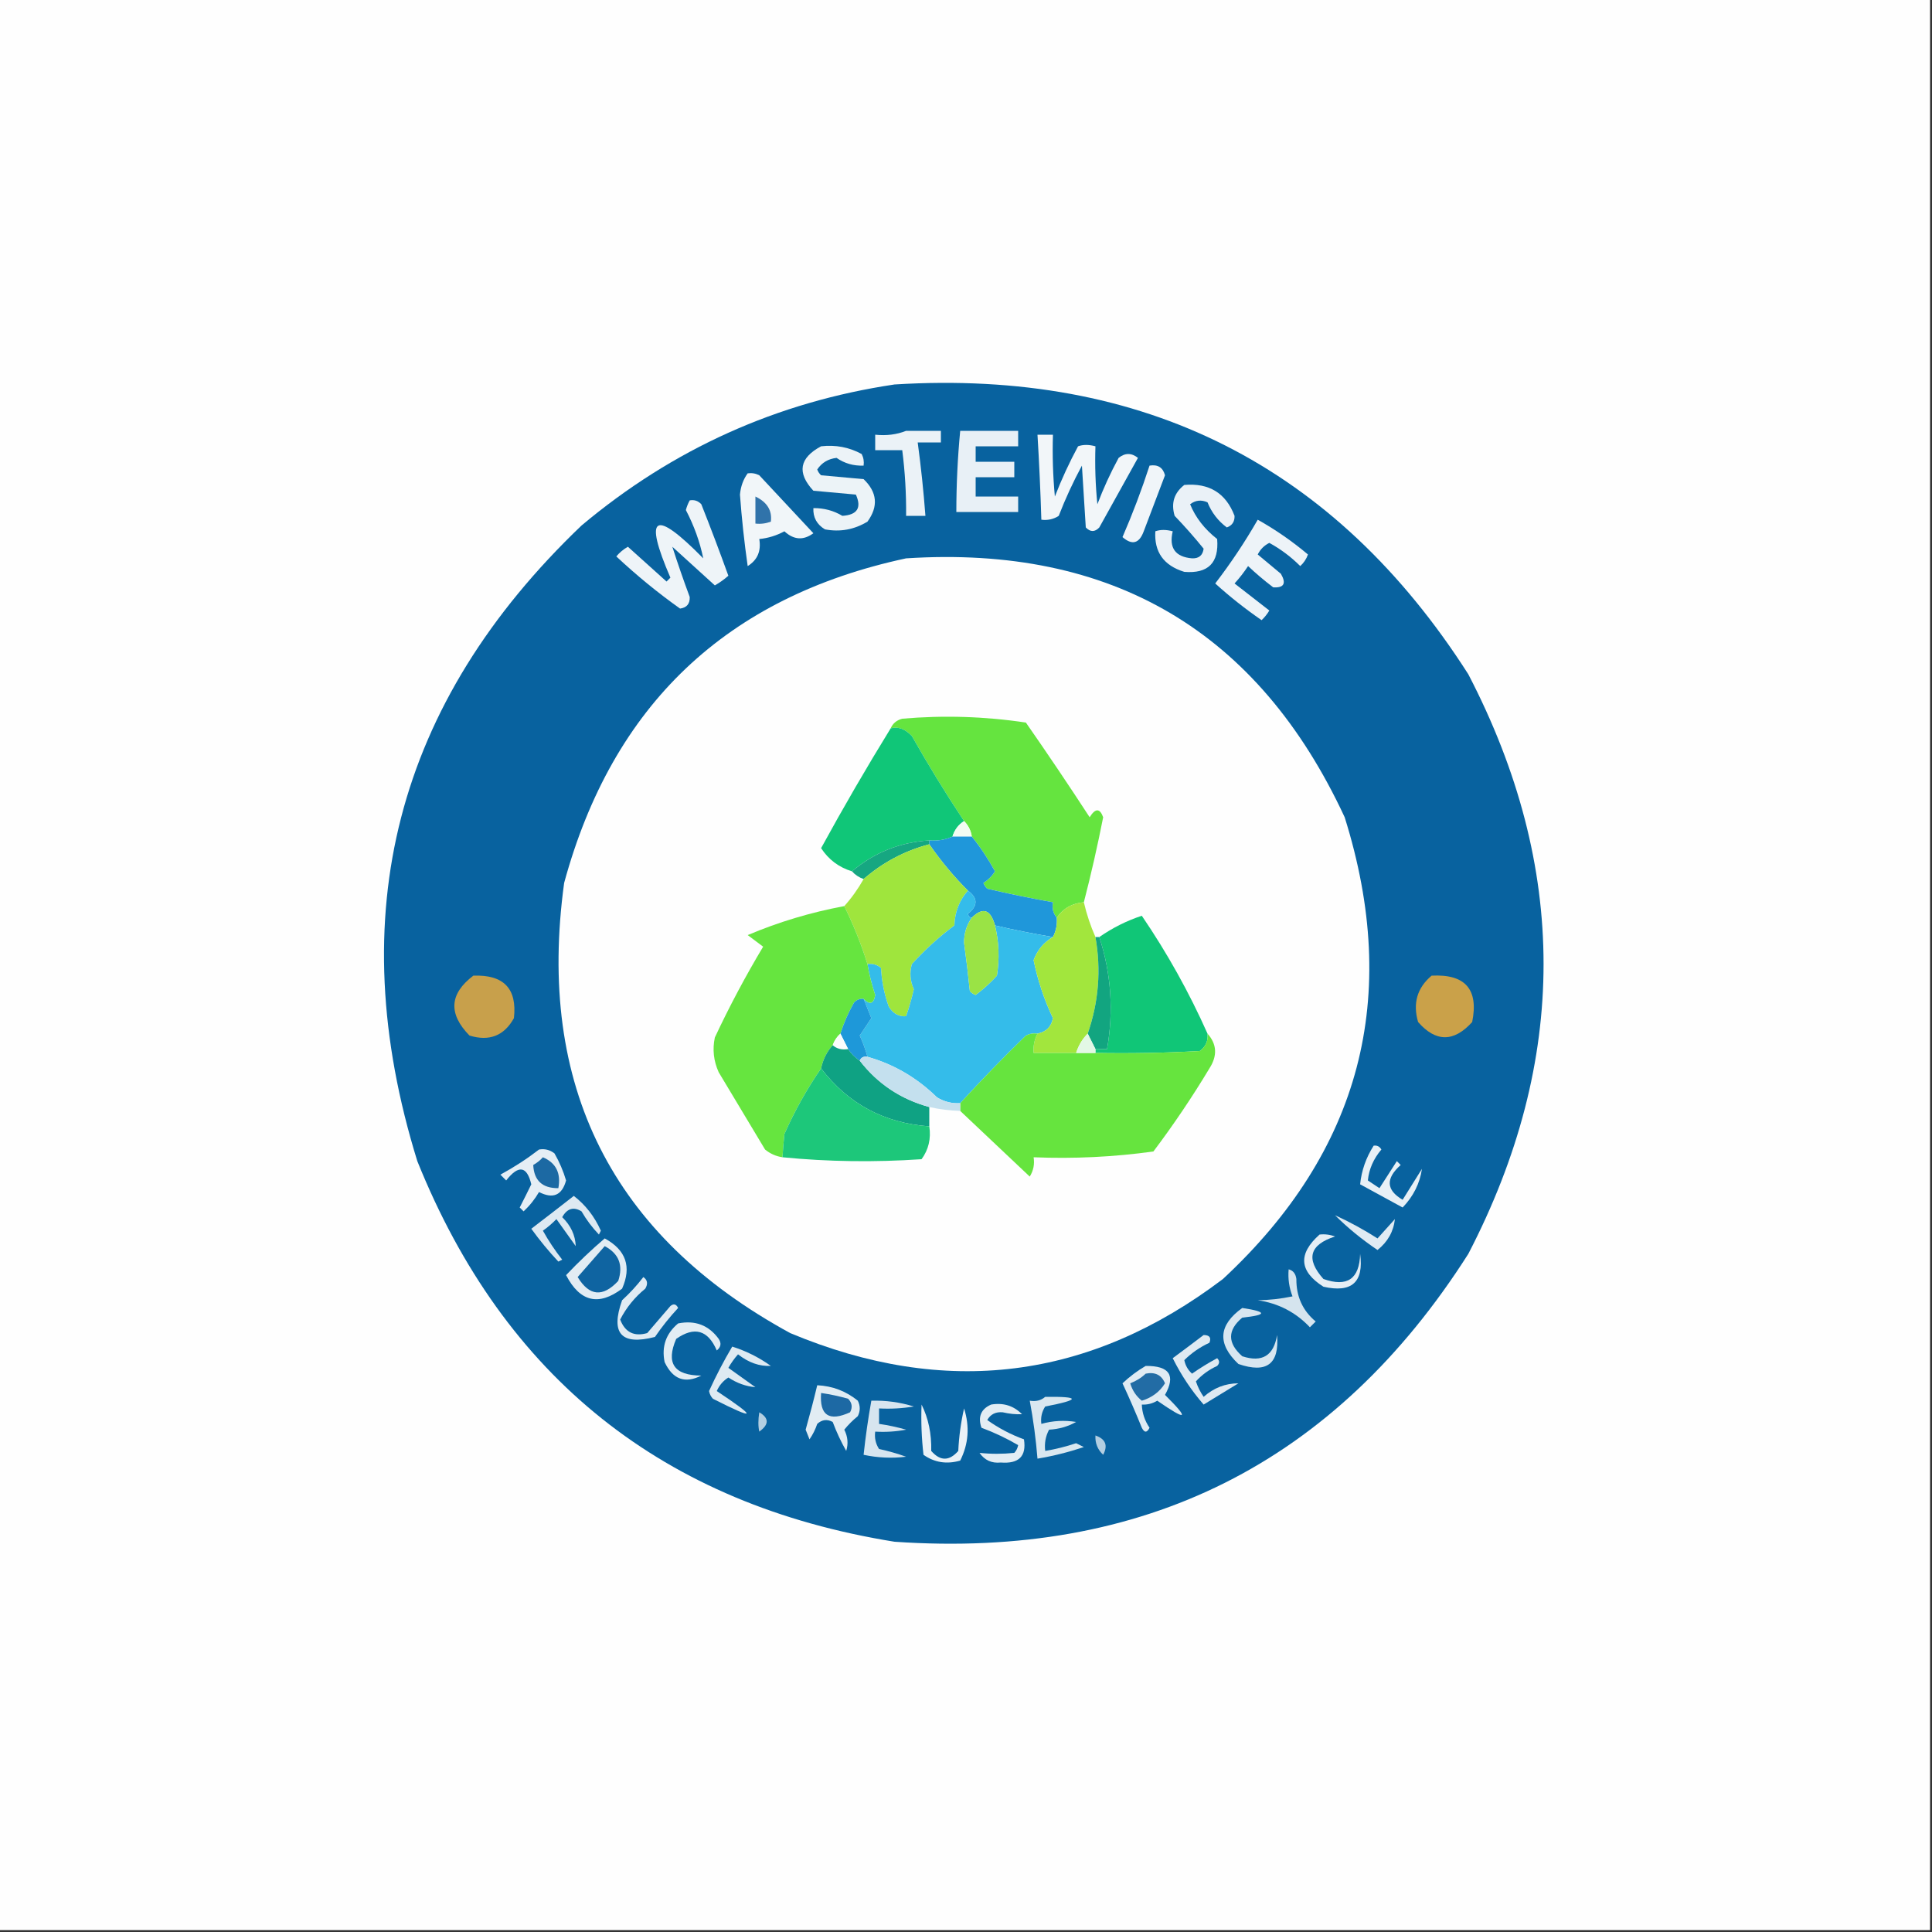 <svg width="500" height="500" viewBox="0 0 500 500" fill="none" xmlns="http://www.w3.org/2000/svg">
<rect x="0" y="0" width="500" height="500" fill="#333333" stroke="none"/>
<g clip-path="url(#clip0_291_132)">
<path fill-rule="evenodd" clip-rule="evenodd" d="M-0.5 -0.5C166.167 -0.5 332.833 -0.5 499.5 -0.5C499.5 166.167 499.5 332.833 499.5 499.5C332.833 499.5 166.167 499.5 -0.5 499.5C-0.5 332.833 -0.5 166.167 -0.5 -0.5Z" fill="#FEFEFE"/>
<path fill-rule="evenodd" clip-rule="evenodd" d="M231.5 99.5C296.007 95.502 345.507 120.502 380 174.5C405.963 224.462 405.963 274.462 380 324.5C345.541 378.647 296.041 403.48 231.5 399C171.722 389.377 130.555 356.543 108 300.5C88.252 236.756 102.419 181.923 150.5 136C174.105 116.195 201.105 104.029 231.5 99.5Z" fill="#08629F"/>
<path fill-rule="evenodd" clip-rule="evenodd" d="M234.5 111.5C237.5 111.5 240.5 111.5 243.5 111.5C243.5 112.5 243.5 113.5 243.5 114.5C241.5 114.5 239.5 114.5 237.5 114.5C238.354 120.812 239.021 127.145 239.5 133.5C237.833 133.5 236.167 133.5 234.5 133.5C234.553 127.804 234.22 122.138 233.5 116.5C231.167 116.5 228.833 116.5 226.5 116.5C226.5 115.167 226.5 113.833 226.5 112.5C229.385 112.806 232.052 112.473 234.5 111.5Z" fill="#EBF2F7"/>
<path fill-rule="evenodd" clip-rule="evenodd" d="M248.5 111.5C253.5 111.5 258.5 111.5 263.5 111.5C263.5 112.833 263.5 114.167 263.5 115.5C259.833 115.5 256.167 115.5 252.5 115.5C252.5 116.833 252.5 118.167 252.5 119.5C255.833 119.5 259.167 119.5 262.5 119.5C262.5 120.833 262.5 122.167 262.5 123.5C259.167 123.5 255.833 123.5 252.5 123.5C252.5 125.167 252.5 126.833 252.5 128.5C256.167 128.5 259.833 128.5 263.5 128.5C263.5 129.833 263.5 131.167 263.5 132.5C258.167 132.5 252.833 132.5 247.5 132.5C247.502 125.48 247.835 118.48 248.5 111.5Z" fill="#E8F0F6"/>
<path fill-rule="evenodd" clip-rule="evenodd" d="M268.5 112.5C269.833 112.5 271.167 112.5 272.5 112.5C272.334 117.844 272.501 123.177 273 128.5C274.726 124.047 276.726 119.714 279 115.5C280.299 115.034 281.799 115.034 283.5 115.5C283.334 120.511 283.501 125.511 284 130.5C285.559 126.381 287.393 122.381 289.5 118.5C291.167 117.167 292.833 117.167 294.5 118.5C291.167 124.5 287.833 130.5 284.5 136.5C283.349 137.731 282.183 137.731 281 136.5C280.667 131.167 280.333 125.833 280 120.5C277.726 124.714 275.726 129.047 274 133.5C272.644 134.38 271.144 134.714 269.5 134.5C269.277 127.16 268.944 119.827 268.5 112.5Z" fill="#F2F6F9"/>
<path fill-rule="evenodd" clip-rule="evenodd" d="M212.5 115.5C216.257 115.071 219.757 115.737 223 117.5C223.483 118.448 223.649 119.448 223.5 120.5C220.91 120.604 218.577 119.937 216.5 118.5C214.337 118.745 212.67 119.745 211.5 121.5C211.709 122.086 212.043 122.586 212.5 123C216.167 123.333 219.833 123.667 223.5 124C227.032 127.39 227.366 131.057 224.5 135C221.068 137.072 217.402 137.738 213.5 137C211.393 135.736 210.393 133.903 210.5 131.5C213.23 131.473 215.73 132.14 218 133.5C221.869 133.25 223.036 131.417 221.5 128C217.833 127.667 214.167 127.333 210.5 127C206.196 122.352 206.862 118.518 212.5 115.5Z" fill="#ECF3F7"/>
<path fill-rule="evenodd" clip-rule="evenodd" d="M297.5 120.5C299.635 120.147 300.968 120.98 301.5 123C299.667 127.833 297.833 132.667 296 137.5C294.83 140.67 292.997 141.17 290.5 139C293.13 132.943 295.463 126.776 297.5 120.5Z" fill="#F0F5F9"/>
<path fill-rule="evenodd" clip-rule="evenodd" d="M193.5 122.5C194.552 122.351 195.552 122.517 196.5 123C201.167 128 205.833 133 210.5 138C207.928 139.908 205.428 139.741 203 137.5C200.953 138.609 198.787 139.276 196.5 139.5C197.029 142.604 196.029 144.937 193.5 146.5C192.621 140.357 191.954 134.19 191.5 128C191.698 125.879 192.364 124.046 193.5 122.5Z" fill="#F1F6F9"/>
<path fill-rule="evenodd" clip-rule="evenodd" d="M306.5 125.5C312.925 124.949 317.258 127.616 319.5 133.5C319.547 135 318.881 136 317.5 136.5C315.239 134.821 313.572 132.654 312.5 130C310.888 129.28 309.388 129.446 308 130.5C309.407 133.945 311.741 136.945 315 139.5C315.5 145.667 312.667 148.5 306.5 148C301.169 146.36 298.669 142.86 299 137.5C300.299 137.034 301.799 137.034 303.5 137.5C302.483 141.789 304.15 144.122 308.5 144.5C310.266 144.566 311.266 143.732 311.5 142C309.12 139.06 306.62 136.227 304 133.5C303.018 130.225 303.851 127.559 306.5 125.5Z" fill="#EAF1F7"/>
<path fill-rule="evenodd" clip-rule="evenodd" d="M178.5 129.5C179.675 129.281 180.675 129.614 181.5 130.5C183.936 136.645 186.27 142.811 188.5 149C187.421 149.956 186.255 150.789 185 151.5C181.333 148.167 177.667 144.833 174 141.5C175.364 145.754 176.864 150.088 178.5 154.5C178.566 156.266 177.732 157.266 176 157.5C170.221 153.392 164.721 148.892 159.5 144C160.354 142.978 161.354 142.145 162.5 141.5C165.833 144.5 169.167 147.5 172.5 150.5C172.833 150.167 173.167 149.833 173.5 149.5C166.482 133.251 169.315 131.585 182 144.5C181.129 140.228 179.629 136.061 177.5 132C177.743 131.098 178.077 130.265 178.5 129.5Z" fill="#EEF4F8"/>
<path fill-rule="evenodd" clip-rule="evenodd" d="M195.5 128.5C198.535 129.956 199.869 132.123 199.5 135C198.207 135.49 196.873 135.657 195.5 135.5C195.5 133.167 195.5 130.833 195.5 128.5Z" fill="#3073AA"/>
<path fill-rule="evenodd" clip-rule="evenodd" d="M325.5 134.5C330.073 137.059 334.406 140.059 338.5 143.5C338.081 144.672 337.415 145.672 336.5 146.5C334.116 144.115 331.45 142.115 328.5 140.5C327.167 141.167 326.167 142.167 325.5 143.5C327.46 145.156 329.46 146.823 331.5 148.5C332.949 151.016 332.282 152.183 329.5 152C327.241 150.285 325.074 148.452 323 146.5C321.954 148.09 320.787 149.59 319.5 151C322.5 153.333 325.5 155.667 328.5 158C327.953 158.925 327.287 159.758 326.5 160.5C322.222 157.547 318.222 154.38 314.5 151C318.553 145.718 322.22 140.218 325.5 134.5Z" fill="#EDF3F8"/>
<path fill-rule="evenodd" clip-rule="evenodd" d="M234.5 144.5C287.808 141.057 325.642 163.39 348 211.5C362.613 258.066 352.113 297.899 316.5 331C281.99 357.143 244.657 361.81 204.5 345C158.317 319.801 138.817 280.968 146 228.5C158.532 182.464 188.032 154.464 234.5 144.5Z" fill="#FEFEFE"/>
<path fill-rule="evenodd" clip-rule="evenodd" d="M280.5 233.5C277.456 233.772 275.123 235.105 273.5 237.5C272.566 236.432 272.232 235.099 272.5 233.5C266.815 232.496 261.148 231.329 255.5 230C255.043 229.586 254.709 229.086 254.5 228.5C255.737 227.719 256.737 226.719 257.5 225.5C255.725 222.262 253.725 219.262 251.5 216.5C251.267 214.938 250.6 213.605 249.5 212.5C244.76 205.362 240.26 198.028 236 190.5C234.239 188.637 232.405 187.97 230.5 188.5C231.058 187.21 232.058 186.377 233.5 186C244.24 185.072 254.907 185.405 265.5 187C271.124 195.08 276.624 203.247 282 211.5C283.471 209.128 284.637 209.128 285.5 211.5C284.046 218.899 282.379 226.232 280.5 233.5Z" fill="#65E43F"/>
<path fill-rule="evenodd" clip-rule="evenodd" d="M230.5 188.5C232.405 187.97 234.239 188.637 236 190.5C240.26 198.028 244.76 205.362 249.5 212.5C248.026 213.436 247.026 214.77 246.5 216.5C244.621 217.341 242.621 217.675 240.5 217.5C232.921 217.959 226.254 220.625 220.5 225.5C217.109 224.471 214.443 222.471 212.5 219.5C218.274 208.94 224.274 198.607 230.5 188.5Z" fill="#10C678"/>
<path fill-rule="evenodd" clip-rule="evenodd" d="M249.5 212.5C250.6 213.605 251.267 214.938 251.5 216.5C249.833 216.5 248.167 216.5 246.5 216.5C247.026 214.77 248.026 213.436 249.5 212.5Z" fill="#F2FCF3"/>
<path fill-rule="evenodd" clip-rule="evenodd" d="M246.5 216.5C248.167 216.5 249.833 216.5 251.5 216.5C253.725 219.262 255.725 222.262 257.5 225.5C256.737 226.719 255.737 227.719 254.5 228.5C254.709 229.086 255.043 229.586 255.5 230C261.148 231.329 266.815 232.496 272.5 233.5C272.232 235.099 272.566 236.432 273.5 237.5C273.634 239.292 273.301 240.958 272.5 242.5C267.468 241.659 262.468 240.659 257.5 239.5C256.36 235.339 254.36 234.673 251.5 237.5C250.957 237.44 250.624 237.107 250.5 236.5C253.106 234.421 253.106 232.421 250.5 230.5C246.849 226.842 243.516 222.842 240.5 218.5C240.5 218.167 240.5 217.833 240.5 217.5C242.621 217.675 244.621 217.341 246.5 216.5Z" fill="#1F97DA"/>
<path fill-rule="evenodd" clip-rule="evenodd" d="M240.5 217.5C240.5 217.833 240.5 218.167 240.5 218.5C234.143 220.179 228.476 223.179 223.5 227.5C222.29 227.068 221.29 226.401 220.5 225.5C226.254 220.625 232.921 217.959 240.5 217.5Z" fill="#16A781"/>
<path fill-rule="evenodd" clip-rule="evenodd" d="M240.5 218.5C243.516 222.842 246.849 226.842 250.5 230.5C248.285 233.005 247.119 236.005 247 239.5C243.034 242.464 239.367 245.797 236 249.5C235.374 251.713 235.541 253.88 236.5 256C235.956 258.4 235.289 260.733 234.5 263C232.613 263.163 231.113 262.329 230 260.5C228.847 257.289 228.18 253.956 228 250.5C226.989 249.663 225.822 249.33 224.5 249.5C222.905 244.389 220.905 239.389 218.5 234.5C220.4 232.381 222.066 230.047 223.5 227.5C228.476 223.179 234.143 220.179 240.5 218.5Z" fill="#9FE53D"/>
<path fill-rule="evenodd" clip-rule="evenodd" d="M250.5 230.5C253.106 232.421 253.106 234.421 250.5 236.5C250.624 237.107 250.957 237.44 251.5 237.5C250.149 239.423 249.482 241.59 249.5 244C250.073 248.158 250.573 252.324 251 256.5C251.414 256.957 251.914 257.291 252.5 257.5C254.483 256.018 256.316 254.351 258 252.5C258.706 248.113 258.54 243.78 257.5 239.5C262.468 240.659 267.468 241.659 272.5 242.5C270.132 243.872 268.465 245.872 267.5 248.5C268.57 253.71 270.237 258.71 272.5 263.5C272.084 265.715 270.75 267.049 268.5 267.5C267.448 267.351 266.448 267.517 265.5 268C259.63 273.702 253.964 279.535 248.5 285.5C246.345 285.628 244.345 285.128 242.5 284C237.281 278.902 231.281 275.402 224.5 273.5C223.986 271.634 223.32 269.8 222.5 268C223.477 266.503 224.477 265.003 225.5 263.5C224.813 261.823 224.146 260.156 223.5 258.5C225.124 260.137 226.124 259.803 226.5 257.5C225.622 254.87 224.955 252.203 224.5 249.5C225.822 249.33 226.989 249.663 228 250.5C228.18 253.956 228.847 257.289 230 260.5C231.113 262.329 232.613 263.163 234.5 263C235.289 260.733 235.956 258.4 236.5 256C235.541 253.88 235.374 251.713 236 249.5C239.367 245.797 243.034 242.464 247 239.5C247.119 236.005 248.285 233.005 250.5 230.5Z" fill="#34BCEA"/>
<path fill-rule="evenodd" clip-rule="evenodd" d="M218.5 234.5C220.905 239.389 222.905 244.389 224.5 249.5C224.955 252.203 225.622 254.87 226.5 257.5C226.124 259.803 225.124 260.137 223.5 258.5C222.504 258.414 221.671 258.748 221 259.5C219.546 262.071 218.38 264.738 217.5 267.5C216.599 268.29 215.932 269.29 215.5 270.5C213.992 272.181 212.992 274.181 212.5 276.5C208.854 281.781 205.687 287.448 203 293.5C202.775 295.791 202.608 297.791 202.5 299.5C200.83 299.249 199.33 298.582 198 297.5C194 290.833 190 284.167 186 277.5C184.682 274.594 184.348 271.594 185 268.5C188.77 260.46 192.937 252.627 197.5 245C196.167 244 194.833 243 193.5 242C201.534 238.601 209.868 236.101 218.5 234.5Z" fill="#66E53F"/>
<path fill-rule="evenodd" clip-rule="evenodd" d="M280.5 233.5C281.216 236.598 282.216 239.598 283.5 242.5C285.001 250.996 284.334 259.329 281.5 267.5C280.11 268.899 279.11 270.566 278.5 272.5C274.833 272.5 271.167 272.5 267.5 272.5C267.366 270.708 267.699 269.042 268.5 267.5C270.75 267.049 272.084 265.715 272.5 263.5C270.237 258.71 268.57 253.71 267.5 248.5C268.465 245.872 270.132 243.872 272.5 242.5C273.301 240.958 273.634 239.292 273.5 237.5C275.123 235.105 277.456 233.772 280.5 233.5Z" fill="#A2E63D"/>
<path fill-rule="evenodd" clip-rule="evenodd" d="M312.5 267.5C312.703 269.39 312.037 270.89 310.5 272C301.506 272.5 292.506 272.666 283.5 272.5C283.5 272.167 283.5 271.833 283.5 271.5C284.5 271.5 285.5 271.5 286.5 271.5C288.239 261.633 287.572 251.966 284.5 242.5C287.973 240.097 291.64 238.263 295.5 237C302.078 246.656 307.745 256.823 312.5 267.5Z" fill="#10C677"/>
<path fill-rule="evenodd" clip-rule="evenodd" d="M257.5 239.5C258.54 243.78 258.706 248.113 258 252.5C256.316 254.351 254.483 256.018 252.5 257.5C251.914 257.291 251.414 256.957 251 256.5C250.573 252.324 250.073 248.158 249.5 244C249.482 241.59 250.149 239.423 251.5 237.5C254.36 234.673 256.36 235.339 257.5 239.5Z" fill="#9AE345"/>
<path fill-rule="evenodd" clip-rule="evenodd" d="M283.5 242.5C283.833 242.5 284.167 242.5 284.5 242.5C287.572 251.966 288.239 261.633 286.5 271.5C285.5 271.5 284.5 271.5 283.5 271.5C282.833 270.167 282.167 268.833 281.5 267.5C284.334 259.329 285.001 250.996 283.5 242.5Z" fill="#12A580"/>
<path fill-rule="evenodd" clip-rule="evenodd" d="M122.5 252.5C130.372 252.201 133.872 255.868 133 263.5C130.459 268.069 126.625 269.569 121.5 268C115.974 262.357 116.308 257.19 122.5 252.5Z" fill="#C8A04B"/>
<path fill-rule="evenodd" clip-rule="evenodd" d="M370.5 252.5C379.207 252.037 382.707 256.037 381 264.5C376.255 269.743 371.588 269.743 367 264.5C365.593 259.643 366.76 255.643 370.5 252.5Z" fill="#CAA149"/>
<path fill-rule="evenodd" clip-rule="evenodd" d="M223.5 258.5C224.146 260.156 224.813 261.823 225.5 263.5C224.477 265.003 223.477 266.503 222.5 268C223.32 269.8 223.986 271.634 224.5 273.5C223.508 273.328 222.842 273.662 222.5 274.5C221.272 273.694 220.272 272.694 219.5 271.5C218.833 270.167 218.167 268.833 217.5 267.5C218.38 264.738 219.546 262.071 221 259.5C221.671 258.748 222.504 258.414 223.5 258.5Z" fill="#1E98D9"/>
<path fill-rule="evenodd" clip-rule="evenodd" d="M217.5 267.5C218.167 268.833 218.833 270.167 219.5 271.5C217.901 271.768 216.568 271.434 215.5 270.5C215.932 269.29 216.599 268.29 217.5 267.5Z" fill="#FAFDFC"/>
<path fill-rule="evenodd" clip-rule="evenodd" d="M268.5 267.5C267.699 269.042 267.366 270.708 267.5 272.5C271.167 272.5 274.833 272.5 278.5 272.5C280.167 272.5 281.833 272.5 283.5 272.5C292.506 272.666 301.506 272.5 310.5 272C312.037 270.89 312.703 269.39 312.5 267.5C314.938 270.224 315.105 273.224 313 276.5C308.538 283.926 303.705 291.092 298.5 298C288.246 299.426 277.912 299.926 267.5 299.5C267.785 301.288 267.452 302.955 266.5 304.5C260.48 298.812 254.48 293.145 248.5 287.5C248.5 286.833 248.5 286.167 248.5 285.5C253.964 279.535 259.63 273.702 265.5 268C266.448 267.517 267.448 267.351 268.5 267.5Z" fill="#66E43E"/>
<path fill-rule="evenodd" clip-rule="evenodd" d="M281.5 267.5C282.167 268.833 282.833 270.167 283.5 271.5C283.5 271.833 283.5 272.167 283.5 272.5C281.833 272.5 280.167 272.5 278.5 272.5C279.11 270.566 280.11 268.899 281.5 267.5Z" fill="#E3F8E5"/>
<path fill-rule="evenodd" clip-rule="evenodd" d="M215.5 270.5C216.568 271.434 217.901 271.768 219.5 271.5C220.272 272.694 221.272 273.694 222.5 274.5C227.119 280.483 233.119 284.483 240.5 286.5C240.5 288.167 240.5 289.833 240.5 291.5C228.822 290.664 219.489 285.664 212.5 276.5C212.992 274.181 213.992 272.181 215.5 270.5Z" fill="#0FA283"/>
<path fill-rule="evenodd" clip-rule="evenodd" d="M224.5 273.5C231.281 275.402 237.281 278.902 242.5 284C244.345 285.128 246.345 285.628 248.5 285.5C248.5 286.167 248.5 286.833 248.5 287.5C245.794 287.425 243.127 287.092 240.5 286.5C233.119 284.483 227.119 280.483 222.5 274.5C222.842 273.662 223.508 273.328 224.5 273.5Z" fill="#C4E0EE"/>
<path fill-rule="evenodd" clip-rule="evenodd" d="M212.5 276.5C219.489 285.664 228.822 290.664 240.5 291.5C240.98 294.685 240.314 297.519 238.5 300C226.326 300.826 214.326 300.66 202.5 299.5C202.608 297.791 202.775 295.791 203 293.5C205.687 287.448 208.854 281.781 212.5 276.5Z" fill="#1DC77A"/>
<path fill-rule="evenodd" clip-rule="evenodd" d="M139.5 297.5C140.978 297.238 142.311 297.571 143.5 298.5C144.778 300.722 145.778 303.056 146.5 305.5C145.452 309.351 143.119 310.351 139.5 308.5C138.396 310.389 137.063 312.055 135.5 313.5C135.167 313.167 134.833 312.833 134.5 312.5C135.54 310.477 136.54 308.477 137.5 306.5C136.366 301.743 134.199 301.41 131 305.5C130.5 305 130 304.5 129.5 304C133.069 302.058 136.402 299.892 139.5 297.5Z" fill="#E5EEF5"/>
<path fill-rule="evenodd" clip-rule="evenodd" d="M140.5 299.5C143.89 300.944 145.223 303.61 144.5 307.5C140.367 307.531 138.2 305.531 138 301.5C138.995 300.934 139.828 300.267 140.5 299.5Z" fill="#1C69A3"/>
<path fill-rule="evenodd" clip-rule="evenodd" d="M355.5 296.5C356.376 296.369 357.043 296.702 357.5 297.5C355.461 299.899 354.295 302.566 354 305.5C355 306.167 356 306.833 357 307.5C358.5 305.167 360 302.833 361.5 300.5C361.833 300.833 362.167 301.167 362.5 301.5C358.559 304.992 358.726 307.992 363 310.5C364.667 307.833 366.333 305.167 368 302.5C367.448 306.271 365.782 309.604 363 312.5C359.349 310.507 355.683 308.507 352 306.5C352.359 302.942 353.525 299.609 355.5 296.5Z" fill="#E8F0F6"/>
<path fill-rule="evenodd" clip-rule="evenodd" d="M148.5 309.5C151.518 311.818 153.851 314.818 155.5 318.5C155.333 318.833 155.167 319.167 155 319.5C153.257 317.679 151.757 315.679 150.5 313.5C148.438 312.239 146.772 312.739 145.5 315C147.718 317.157 148.885 319.657 149 322.5C147.333 320.167 145.667 317.833 144 315.5C142.926 316.618 141.76 317.618 140.5 318.5C141.971 321.136 143.637 323.636 145.5 326C145.167 326.167 144.833 326.333 144.5 326.5C142.008 323.837 139.674 321.004 137.5 318C141.235 315.147 144.902 312.313 148.5 309.5Z" fill="#DDE9F2"/>
<path fill-rule="evenodd" clip-rule="evenodd" d="M345.5 314.5C349.273 316.221 352.939 318.221 356.5 320.5C357.99 318.874 359.49 317.208 361 315.5C360.653 318.712 359.153 321.379 356.5 323.5C352.455 320.772 348.788 317.772 345.5 314.5Z" fill="#E0EBF3"/>
<path fill-rule="evenodd" clip-rule="evenodd" d="M156.5 320.5C162.006 323.501 163.506 327.835 161 333.5C154.911 338.08 150.078 336.913 146.5 330C149.729 326.601 153.062 323.435 156.5 320.5Z" fill="#E2ECF3"/>
<path fill-rule="evenodd" clip-rule="evenodd" d="M156.5 322.5C160.169 324.438 161.336 327.438 160 331.5C156.004 335.788 152.504 335.455 149.5 330.5C151.856 327.814 154.189 325.147 156.5 322.5Z" fill="#0F64A1"/>
<path fill-rule="evenodd" clip-rule="evenodd" d="M341.5 319.5C342.873 319.343 344.207 319.51 345.5 320C338.88 322.147 337.88 325.814 342.5 331C348.656 333.172 351.823 331.005 352 324.5C352.997 331.833 349.83 334.666 342.5 333C336.216 329.007 335.883 324.507 341.5 319.5Z" fill="#E5EEF5"/>
<path fill-rule="evenodd" clip-rule="evenodd" d="M333.5 328.5C334.649 328.791 335.316 329.624 335.5 331C335.456 335.516 337.123 339.182 340.5 342C340 342.5 339.5 343 339 343.5C335.34 339.619 330.84 337.286 325.5 336.5C328.443 336.466 331.443 336.133 334.5 335.5C333.626 333.253 333.292 330.92 333.5 328.5Z" fill="#D5E4EE"/>
<path fill-rule="evenodd" clip-rule="evenodd" d="M166.5 330.5C167.573 331.251 167.74 332.251 167 333.5C164.265 335.732 162.098 338.399 160.5 341.5C161.776 344.804 164.109 345.971 167.5 345C169.5 342.667 171.5 340.333 173.5 338C174.332 337.312 174.998 337.479 175.5 338.5C173.31 340.856 171.31 343.356 169.5 346C160.769 348.266 157.936 345.099 161 336.5C163.04 334.63 164.873 332.63 166.5 330.5Z" fill="#E0EBF3"/>
<path fill-rule="evenodd" clip-rule="evenodd" d="M175.5 342.5C179.909 341.618 183.409 342.952 186 346.5C186.749 347.635 186.583 348.635 185.5 349.5C183.226 344.204 179.726 343.204 175 346.5C172.283 352.804 174.45 355.971 181.5 356C177.275 358.151 174.109 356.984 172 352.5C171.182 348.469 172.349 345.136 175.5 342.5Z" fill="#E2EDF4"/>
<path fill-rule="evenodd" clip-rule="evenodd" d="M321.5 338.5C327.989 339.484 327.989 340.318 321.5 341C317.633 344.249 317.633 347.582 321.5 351C326.655 352.677 329.655 350.844 330.5 345.5C331.135 353.017 327.802 355.517 320.5 353C314.977 347.777 315.31 342.944 321.5 338.5Z" fill="#D8E6F0"/>
<path fill-rule="evenodd" clip-rule="evenodd" d="M189.5 348.5C193.09 349.628 196.423 351.295 199.5 353.5C196.533 353.634 193.699 352.634 191 350.5C190.044 351.579 189.211 352.745 188.5 354C190.833 355.667 193.167 357.333 195.5 359C193.063 358.797 190.729 357.963 188.5 356.5C187.155 357.347 186.155 358.513 185.5 360C196.115 367.049 195.782 367.716 184.5 362C183.978 361.439 183.645 360.772 183.5 360C185.31 356.035 187.31 352.202 189.5 348.5Z" fill="#DEEAF2"/>
<path fill-rule="evenodd" clip-rule="evenodd" d="M296.5 353.5C302.662 353.45 304.329 355.95 301.5 361C307.948 367.384 307.282 367.884 299.5 362.5C298.264 363.246 296.93 363.579 295.5 363.5C295.586 365.677 296.253 367.677 297.5 369.5C296.833 370.833 296.167 370.833 295.5 369.5C293.931 365.625 292.264 361.792 290.5 358C292.358 356.245 294.358 354.745 296.5 353.5Z" fill="#E0EBF3"/>
<path fill-rule="evenodd" clip-rule="evenodd" d="M296.5 355.5C298.948 355.01 300.615 355.843 301.5 358C300.133 360.2 298.133 361.7 295.5 362.5C294.05 361.345 293.05 359.845 292.5 358C294.066 357.392 295.4 356.558 296.5 355.5Z" fill="#226CA5"/>
<path fill-rule="evenodd" clip-rule="evenodd" d="M311.5 345.5C313.028 345.517 313.528 346.184 313 347.5C310.542 348.64 308.375 350.14 306.5 352C306.78 353.395 307.447 354.562 308.5 355.5C310.583 354.041 312.75 352.708 315 351.5C315.667 352.167 315.667 352.833 315 353.5C312.863 354.479 311.029 355.812 309.5 357.5C309.977 358.931 310.643 360.264 311.5 361.5C314.137 359.173 317.137 358.007 320.5 358C317.5 359.833 314.5 361.667 311.5 363.5C308.35 359.881 305.684 355.881 303.5 351.5C306.235 349.479 308.901 347.479 311.5 345.5Z" fill="#DFEAF2"/>
<path fill-rule="evenodd" clip-rule="evenodd" d="M211.5 358.5C215.465 358.696 218.965 360.03 222 362.5C222.667 363.833 222.667 365.167 222 366.5C220.702 367.56 219.535 368.726 218.5 370C219.409 371.789 219.576 373.623 219 375.5C217.644 373.102 216.477 370.602 215.5 368C214.056 367.219 212.723 367.386 211.5 368.5C211.023 369.931 210.357 371.264 209.5 372.5C209.167 371.667 208.833 370.833 208.5 370C209.582 366.172 210.582 362.339 211.5 358.5Z" fill="#E1ECF3"/>
<path fill-rule="evenodd" clip-rule="evenodd" d="M212.5 360.5C214.854 360.838 217.187 361.338 219.5 362C220.517 363.049 220.684 364.216 220 365.5C214.562 367.98 212.062 366.313 212.5 360.5Z" fill="#1D69A4"/>
<path fill-rule="evenodd" clip-rule="evenodd" d="M196.5 365.5C199.063 366.998 199.063 368.665 196.5 370.5C196.193 369.113 196.193 367.446 196.5 365.5Z" fill="#B4CFE1"/>
<path fill-rule="evenodd" clip-rule="evenodd" d="M225.5 362.5C229.247 362.392 232.914 362.892 236.5 364C233.518 364.498 230.518 364.665 227.5 364.5C227.5 365.833 227.5 367.167 227.5 368.5C229.854 368.838 232.187 369.338 234.5 370C231.854 370.497 229.187 370.664 226.5 370.5C226.286 372.144 226.62 373.644 227.5 375C229.878 375.511 232.212 376.178 234.5 377C230.812 377.45 227.146 377.283 223.5 376.5C224.004 371.798 224.671 367.131 225.5 362.5Z" fill="#D7E5EF"/>
<path fill-rule="evenodd" clip-rule="evenodd" d="M256.5 363.5C259.665 362.964 262.331 363.797 264.5 366C262.891 366.071 261.224 365.904 259.5 365.5C257.681 365.342 256.348 366.009 255.5 367.5C258.418 369.59 261.585 371.257 265 372.5C265.686 376.87 263.686 378.87 259 378.5C256.652 378.742 254.818 377.908 253.5 376C256.46 376.32 259.46 376.32 262.5 376C263.022 375.439 263.355 374.772 263.5 374C260.495 372.24 257.328 370.74 254 369.5C253.034 366.66 253.867 364.66 256.5 363.5Z" fill="#E3EDF4"/>
<path fill-rule="evenodd" clip-rule="evenodd" d="M270.5 361.5C279.676 361.401 279.676 362.234 270.5 364C269.62 365.356 269.286 366.856 269.5 368.5C272.469 367.671 275.469 367.505 278.5 368C276.377 369.194 274.043 369.86 271.5 370C270.594 371.699 270.261 373.533 270.5 375.5C273.203 375.045 275.87 374.378 278.5 373.5C279.167 373.833 279.833 374.167 280.5 374.5C276.571 375.815 272.571 376.815 268.5 377.5C268.092 372.463 267.426 367.463 266.5 362.5C268.099 362.768 269.432 362.434 270.5 361.5Z" fill="#D9E7F0"/>
<path fill-rule="evenodd" clip-rule="evenodd" d="M283.5 371.5C286.119 372.403 286.786 374.069 285.5 376.5C284.05 375.15 283.383 373.484 283.5 371.5Z" fill="#B3CEE1"/>
<path fill-rule="evenodd" clip-rule="evenodd" d="M238.5 363.5C240.268 367.044 241.102 371.044 241 375.5C243.333 378.167 245.667 378.167 248 375.5C248.175 371.789 248.675 368.122 249.5 364.5C250.997 369.191 250.664 373.691 248.5 378C245.007 379.004 241.841 378.504 239 376.5C238.501 372.179 238.334 367.846 238.5 363.5Z" fill="#EAF1F7"/>
</g>
<defs>
<clipPath id="clip0_291_132">
<rect width="500" height="500" fill="white"/>
</clipPath>
</defs>
</svg>
